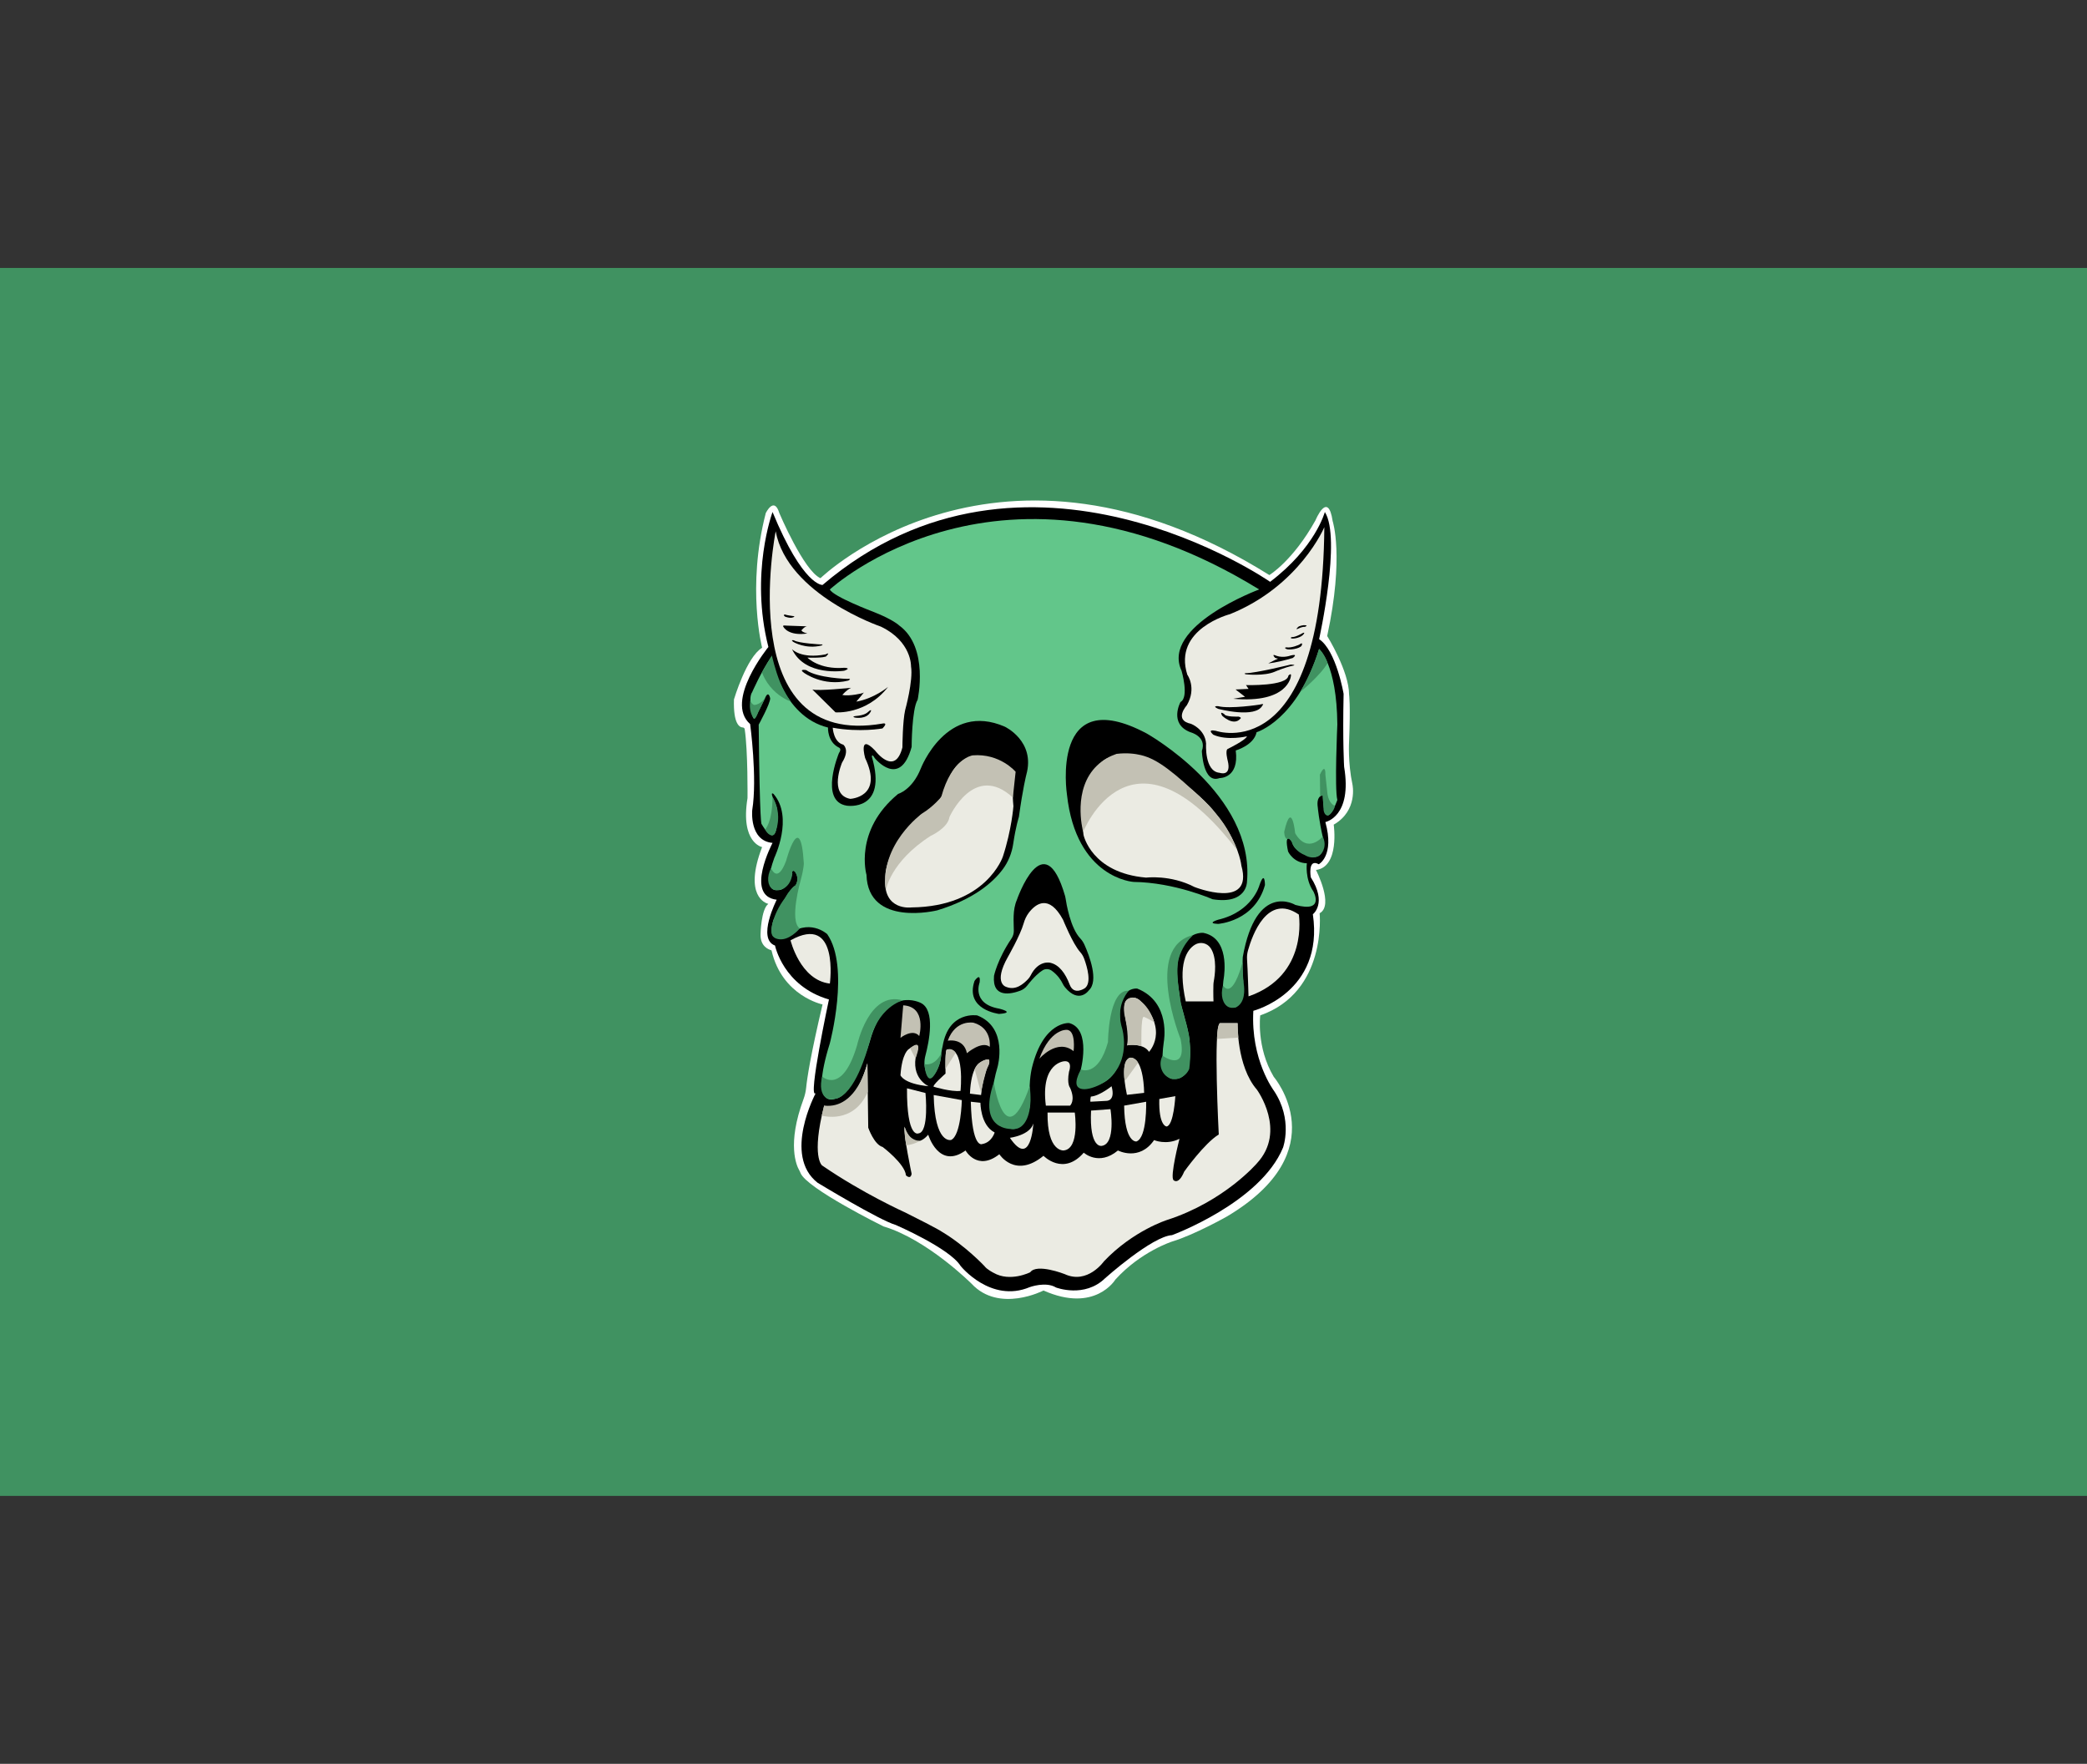 <?xml version="1.0" encoding="UTF-8"?><svg id="a" xmlns="http://www.w3.org/2000/svg" viewBox="0 0 2094.17 1769.83"><rect x="0" y="0" width="2094.17" height="1769.83" fill="#333333" stroke="none"/><defs><style>.b{fill:#409261;}.c{fill:#fff;}.d{fill:#ebebe3;}.e{fill:#62c68a;}.f{fill:none;opacity:0;stroke:#c3c1b4;stroke-miterlimit:10;stroke-width:1.49px;}.g{fill:#c3c1b4;}</style></defs><rect class="b" y="268.86" width="2094.17" height="1232.11"/><g><rect class="f" x="241.26" y=".75" width="1611.65" height="1768.34"/><path class="c" d="M736.52,701.71s12.55-42.35,28.23-51.76c0,0-15.69-60.39,3.66-135.15h0s8.37-17.25,13.59,0c0,0,24.57,58.04,41.3,65.35,0,0,178.29-173.32,450.42-3.14h0s23.53-14.12,46.27-54.9c0,0,12.55-30.59,17.25,.78,0,0,11.76,35.29-5.49,115.29,0,0,21.96,35.29,21.96,58.82,0,0,1.57,9.41,0,47.06,0,0-1.31,21.18,3.4,43.13,0,0,5.75,26.14-18.82,40.26,0,0,6.27,42.35-17.78,45.49,0,0,18.3,35.55,3.66,43.4,0,0,7.84,78.95-59.6,102.48h0s-4.17,31.91,13.59,61.7c0,0,63.79,74.24-47.06,140.12,0,0-32.42,18.3-54.9,25.1,0,0-31.37,9.93-56.99,38.17,0,0-20.33,33.98-72.12,10.98,0,0-44.47,23-72.18-6.8,0,0-44.44-44.44-88.36-57.51,0,0-77.09-38.05-83.3-53.62-.33-.82-.64-1.65-1.1-2.41-2.92-4.92-12.67-26.3,4.13-71.7,1.41-3.8,2.29-7.77,2.69-11.8,.92-9.22,4.29-31.88,16.41-83.19h0c-.16-.04-40.5-8.4-51.12-53.87-.07-.3-.29-.54-.59-.62-2.15-.58-10.97-3.7-10.51-16.1,0,0,.52-24.78,7.7-30.22,.06-.04,.04-.12-.03-.14-2.19-.56-25.04-7.63-6.11-56.95,0,0-21.96-4.18-14.64-49.15,0,0,.49-47.25-2.82-69.16-.15-.97-.96-1.68-1.94-1.71-3.13-.11-9.62-3.3-8.83-28.2Z"/><path d="M775.21,513.75s-23,61.69-4.18,135.42c0,0-44.44,54.38-18.3,77.38,0,0,7.32,54.38,2.09,86.27,0,0-3.14,30.85,20.39,32.94,0,0-28.23,53.37,4.18,57.01,0,0-20.13,39.32-1.7,45.99,0,0,8.23,40.78,54.11,54.11,0,0-21.57,100.78-13.33,94.11,0,0-33.31,62.23,1.96,89.8,0,0,61.96,37.64,78.43,42.35,0,0,54.11,23.4,65.09,41.17,0,0,30.19,37.64,69.41,21.17,0,0,16.08-5.88,26.27,.39,0,0,28.63,10.98,49.41-9.41,0,0,46.91-41.9,67.05-43.13,0,0,88.62-32.55,111.36-87.84,0,0,10.2-27.84-9.02-56.86,0,0-23.53-30.98-20.78-80.39,0,0,71.24-18.43,59.73-96.86,0,0,14.64-10.98-2.09-37.12,0,0-3.31-19.35,8.02-13.07,0,0,16.03-8.37,6.62-42.35,0,0,27.19-5.23,18.82-55.42,0,0-1.57-24.57-.52-73.2,0,0-7.32-43.4-24.57-54.9,0,0,22.48-101.43,5.75-127.57,0,0-9.41,35.55-54.9,70.06,0,0-245.21-170.45-449.12,3.14,0,0-19.35,1.57-50.19-73.2Z"/><path class="e" d="M832.69,591.46s172.01-158.94,430.82,0c0,0-98.82,36.6-77.9,81.56,0,0,7.84,26.66-1.05,31.37,0,0-12.03,21.96,9.93,30.32,0,0,16.73,4.18,11.5,18.82,0,0,1.05,33.46,17.78,27.19,0,0,19.87,.52,16.21-27.71,0,0,18.3-5.23,20.91-18.3,0,0,40.78-11.82,62.74-83.55,0,0,17.78,15.06,18.3,75.71,0,0-2.94,64.45,0,75.81,0,0-13.07,37.64-14.64-4.71,0,0-6.8,.26-4.97,12.29,0,0,1.17,13.23,5.23,30.59,0,0,5.75,31.89-24.05,13.07,0,0-6.01-2.61-7.32-10.2,0,0-8.1-9.93-3.66,10.72,0,0,5.31,11.5,18.82,11.76,0,0-2.09,15.69,6.54,28.23,0,0,12.03,21.7-18.04,13.59,0,0-39.21-24.05-52.81,52.28,0,0-.78,17.52,.52,24.05,0,0,.52,26.93-10.2,26.66,0,0-12.7-2.29-9.81-26.63,.08-.63,.18-1.27,.28-1.9,.99-5.89,5.82-41.46-20.54-46.49,0,0-35.12-2.89-23.75,61.41,.56,3.14,.37,6.38,1.25,9.45,2.88,10.03,9.52,33.85,8.9,38.16,0,0,5.23,39.21-15.95,37.64,0,0-15.69,2.61-9.93-37.38,0,0,7.58-39.74-26.66-53.33,0,0-23.27-3.14-16.21,40,0,0,10.2,53.59-31.11,58.3,0,0-19.87,3.14-9.67-15.42,0,0,11.54-42.15-11.33-48.3,0,0-25.75-2.22-37.29,44.64,0,0-3.47,13.51-1.97,29.08,.79,8.14-.86,16.4-5.04,23.43-4.71,7.91-12.19,13.95-22.7,4.05-8.24-7.76-11.95-19.19-10.43-30.4,1.03-7.6,2.77-17.36,5.63-26.94,0,0,10.98-39.21-20.39-51.5,0,0-28.76-4.97-34.77,30.85,0,0-1.1,3.92-1.59,9.69s-2.03,11.04-4.85,15.88c-3.08,5.29-7.14,8.93-10.32,.07-1.85-5.16-1.96-10.79-.55-16.09,3.61-13.62,10.3-45.79-4.64-52.95,0,0-35.29-18.56-50.98,38.17,0,0-16.73,56.47-35.03,58.04,0,0-26.14,11.5-5.23-55.68,0,0,20.39-76.33-2.61-109.53,0,0-18.56-17.25-41.57,2.35,0,0-20.13,9.41-12.55-16.21,0,0,14.38-30.85,22.22-35.03,0,0,4.71-5.75-.26-13.86,0,0-3.92-2.88-2.88,2.09,0,0-4.97,17.52-14.9,16.47,0,0-16.21,3.66-3.14-32.42,0,0,19.61-40.52-.78-64.05,0,0-3.4-2.88-.52,4.18,0,0,4.71,9.93,4.18,12.81,0,0,2.88,44.67-15.69,13.18,0,0-1.83,3.29-2.88-99.71,0,0,11.76-21.44,11.5-26.4,0,0-1.57-8.89-5.23,0l-8.63,17.52s-2.35,7.06-4.18-1.31c0,0-4.18-16.73,0-22.48,0,0,8.89-20.39,19.08-35.29,0,0,10.72,59.6,56.99,70.84,0,0-.78,14.38,10.98,20.13,0,0,3.14,1.05,0,5.49,0,0-20.26,48.49,7.97,52.81,0,0,41.17,6.27,25.1-49.02,0,0-.26-4.05,2.88,1.31,0,0,25.23,31.24,36.99-11.24,0,0,.13-37.91,6.01-47.32,0,0,11.76-52.55-18.43-74.5,0,0-5.88-5.88-25.88-13.72,0,0-40.4-15.26-43.79-22.48Z"/><path class="d" d="M905.53,748.96s.2-25.49,2.74-36.47c0,0,8.23-29.41,5.88-44.02,0,0,.78-24.8-30.19-39.7,0,0-93.78-31.96-105.61-95.68,0,0-43.92,219.07,107.18,192.93,0,0,6.27-1.57,0,4.9,0,0-22.68,4.18-49.93-.72,0,0,.72,14.44,10.52,16.99,0,0,7.06,4.9-1.18,18.04,0,0-13.77,32.22,8.19,36.34,0,0,33.77-1.44,14.95-41.04,0,0-7.06-25.29,10-7.45,0,0,19.8,26.66,27.45-3.14"/><path class="d" d="M1328.9,528.91s-24.83,59.08-94.63,87.31c0,0-57.51,14.79-42.87,60.8,0,0,9.69,13.18-.52,30.69,0,0-13.59,14.9,4.18,18.56,0,0,14.12,5.23,15.16,19.87,0,0-1.83,27.97,13.59,29.28,0,0,12.29,4.44,8.1-12.29,0,0-2.88-10.72,.26-11.76,0,0,17.78-8.63,19.08-12.55,0,0-19.61,4.71-33.72-1.57,0,0-7.32-6.01,2.61-3.92,0,0,106.66,37.64,108.75-204.43Z"/><path d="M901.22,796.6s14.12-3.92,22.74-25.49c0,0,25.88-67.45,84.31-41.96,0,0,30.98,14.51,21.57,48.23,0,0-3.53,13.72-7.45,42.35,0,0-3.09,9.26-5.7,26.95-1.38,9.38-5,18.31-10.71,25.87-9.75,12.92-28.83,29.73-65.54,40.89,0,0-69.41,17.25-70.98-35.68,0,0-12.94-44.31,31.76-81.17Z"/><path class="d" d="M927.73,815.72c4.11-1.37,13.31-6.55,21.94-26.18,0,0,10.16-54.07,63.64-18.97,2.84,1.86,4.38,5.17,3.95,8.54-.77,6.12-1.63,17.04-.36,29.84,0,0-1.76,23.72-10.59,50.58,0,0-16.6,50.19-91.73,50.98,0,0-28.85,3.92-26.3-29.61,0,0-2.06-27.11,34.54-62.16,1.41-1.35,3.06-2.42,4.91-3.03Z"/><path d="M1020.42,902.76s26.91-77.65,48.3-3.77c.2,.71,.36,1.44,.47,2.16,.78,5.34,4.89,30.11,14.84,40.51,1.83,1.91,3.21,4.19,4.28,6.6,4.73,10.6,14.5,36.04,4.27,45.46,0,0-9.67,14.02-23.89-3.03-.99-1.19-1.8-2.53-2.48-3.93-1.34-2.77-4.62-8.33-10.93-12.82-2.64-1.88-6.19-2.09-8.97-.41-3.41,2.06-8.52,6.39-15.6,15.43-1.81,2.31-4.21,4.08-6.97,5.1-9.05,3.35-28.32,7.9-26.31-14.98,0,0,3.37-16.46,17.51-37.34,1.54-2.28,2.37-4.97,2.37-7.73-.01-9.18-1.48-20.74,3.13-31.24Z"/><path class="d" d="M1032.52,915.6c6.74-8.66,19.98-18.92,34.17,7.27,0,0,9.66,24.08,17.34,32.6,1.76,1.95,3.05,4.26,3.94,6.72,2.95,8.1,7.6,24.07,.67,29.3,0,0-10.98,7.84-15.29-3.53-4.31-11.37-10.59-20-19.61-21.96,0,0-11.71-2.93-19.57,12.78-.69,1.38-1.61,2.65-2.68,3.76-4.27,4.4-12.05,11.59-21.66,7.77,0,0-13.72-3.14,1.57-30.19,0,0,12.39-21.69,15.7-33.39,1.13-4.01,2.86-7.84,5.42-11.13Z"/><path class="d" d="M793.25,943.52s9.67,40,39.47,43.4c0,0,9.67-70.84-39.47-43.4Z"/><path class="d" d="M1303.28,917.64s10.2,61.17-50.45,82.09c0,0-.78-26.24-1.5-37.2-.19-2.96,.12-5.9,.91-8.76,4.17-15,19.28-57.89,51.05-36.13Z"/><path class="d" d="M1189.82,1004.82h27.84s-.33-8.02-.08-16.66c.04-1.24,.16-2.48,.39-3.7,1-5.31,3.65-23.11-3.21-33.2-3.54-5.2-10.47-6.62-15.8-3.29-7.87,4.92-17.49,18.63-9.14,56.85Z"/><path class="d" d="M1131.39,1048.74s16.08-2.35,21.57,6.67c0,0,20.63-21.37-8.97-51.4-2.45-2.48-6.11-3.53-9.43-2.46-5.47,1.77-9.38,3.27-3.17,30.33,0,0,1.27,8.72,0,16.86Z"/><path d="M1222.24,922.87s-12.29,3.66,0,4.18c0,0,36.86-2.35,47.06-38.95,0,0,0-15.69-5.49,0,0,0-6.8,26.66-41.57,34.77Z"/><path d="M977.88,984.24s6.47-9.41,5.1,1.57c0,0-8.43,21.37,19.61,26.27,0,0,17.11,4.02-.05,5.29,0,0-34.56-4.02-24.66-33.13Z"/><path class="g" d="M1042.9,1062.34s17.91-20.91,34.38-7.58c0,0,2.74-21.31-7.06-21.44,0,0-16.34-1.18-27.32,29.02Z"/><path class="g" d="M951.02,1044.23s16.08-3.14,19.21,12.55c0,0,14.82-12.8,22.9-6.4,0,0,2.59-18.69-16.23-24.18,0,0-18.08-3.63-25.88,18.04Z"/><path class="g" d="M903.57,1041.37s12.16-9.69,18.82-1.85c0,0,8.04-29.41-16.08-30.78l-2.74,32.63Z"/><path class="d" d="M1049.44,1109.38h24.31s5.75-5.08,0-17.89c0,0-3.4-3.66-1.05-16.21,0,0,4.11-10.87-4.44-10.46,0,0-24.31,.9-18.82,44.56Z"/><path class="d" d="M1163.29,1102.73l16.08-2.88s-1.55,29.38-8.76,30.46c0,0-8.1-.26-7.32-27.58Z"/><path class="d" d="M1128,1109.38l22.09-3.9s1.11,36.16-9.8,39.87c0,0-11.76,1.8-12.29-35.96Z"/><path class="d" d="M1094.8,1114.36l19.48-1.44s5.75,35.03-8.89,36.86c0,0-12.42,2.74-10.59-35.42Z"/><path class="d" d="M1051.14,1116.32h27.32s5.23,36.21-10.98,38.04c0,0-16.86,2.09-16.34-38.04Z"/><path class="d" d="M1013.36,1141.68s20.13-2.48,23.53-14.38c0,0-2.22,45.88-23.53,14.38Z"/><path class="d" d="M974.15,1105.47l9.67,1.05s-.13,22.48,14.25,29.8c0,0-2.88,10.06-12.55,11.63,0,0-10.2,5.23-11.37-42.48Z"/><path class="d" d="M936.9,1098.74l28.23,5.1s-.71,35.51-10.78,40c0,0-16.47,4.71-17.45-45.09Z"/><path class="d" d="M910.1,1092.01l18.56,4.71s3.92,39.47-7.06,40.52c0,0-11.76,5.75-11.5-45.23Z"/><path class="d" d="M826.97,1109.38s26.14,16.09,43.4-42.46l.85,64.57s5.88,17.06,14.51,19.41c0,0,22.35,16.86,23.33,28.43,0,0,4.71,4.71,5.69-1.57,0,0-8.43-39.6-7.06-47.25,0,0,7.65,26.47,23.72,8.04,0,0,10.58,35.3,37.45,15.83,0,0,11.76,21.22,33.92,3.77,0,0,15.88,24.9,44.31,1.57,0,0,19.81,20.59,40.39-3.14,0,0,15.1,13.83,34.31-2.2,0,0,21.37,11.26,36.27-10.42,0,0,12.16,5.37,25.49-1.3,0,0-10,38.62-5.88,41.57,0,0,4.9,5.1,10.59-8.63,0,0,20.39-28.63,34.7-37.25,0,0-5.69-108.29,1.11-111.69h17.78s-1.05,43.13,19.35,66.66c0,0,30.32,41.3,0,73.98,0,0-32.6,38.17-89.89,56.73,0,0-34.28,10.72-63.56,41.57,0,0-16.47,23.53-39.47,12.81,0,0-27.97-10.98-34.51-1.83,0,0-20.13,10.2-36.86,.52,0,0-6.8-3.4-9.15-6.8,0,0-19.08-20.39-42.87-34.51,0,0-1.83-1.83-36.34-19.08,0,0-42.61-19.08-83.65-47.32,0,0-11.11-8.5,2.09-60.01Z"/><path class="g" d="M824.58,1119.42s31.77,9.3,46.17-23.83l-.38-28.68s-10.21,46.27-43.4,42.46l-2.39,10.04Z"/><path class="g" d="M909.37,1149.18c1.82-.18,4.03-.54,6.47-1.28,3.02-.92,5.45-2.13,7.27-3.21-1.52-.03-3.22-.28-4.96-.95-7.75-2.98-10.13-11.85-10.47-13.23-.06,2.05-.04,4.23,.08,6.53,.24,4.52,.85,8.6,1.61,12.15Z"/><path class="g" d="M1224.07,1026.65h17.78s.26,9.01,.7,14.46l-21.38,1.36s0-12.82,2.9-15.82Z"/><path class="g" d="M1130.81,1049.04s7.56-1.86,14.53,.77c0,0-.8-31.26,2.63-29.49,0,0,8.51,3.73,10.43,5.93,0,0-4.56-17.93-18.78-24.8,0,0-14.41-4.89-11.39,16.32,0,0,5.14,20.49,2.59,31.27Z"/><path class="d" d="M1130.81,1098.54l17.25-1.96s0-34.31-13.14-35.29c0,0-12.35-1.96-4.12,37.25Z"/><path class="g" d="M1128.54,1085.05l13.46-18.71c-.68-1.22-2.08-3.25-4.55-4.4-.77-.36-1.7-.78-2.88-.68-2.12,.19-3.52,1.96-4.2,2.81-2.42,3.06-3.19,10.95-1.84,20.97Z"/><path class="d" d="M1094.14,1105.47l15.88-.85s9.64,.59,5.36-14.7c0,0-12.17,9.8-20.77,10.39,0,0-.76,2.97-.47,5.16Z"/><path class="d" d="M973.27,1097.37l11.18,1.37s1.47-18.53,7.65-30.39c0,0,3.56-10.52-9.41-1.67,0,0-1.95,.96-4.09,4.97-2.28,4.27-4.77,12-5.32,25.72Z"/><path class="g" d="M984.58,1097.3l-6.58-24.48c.58-1.38,1.72-3.6,3.94-5.62,3.65-3.32,7.82-3.93,9.35-4.08,.55-.13,1.17-.22,1.24,.13,.72,3.68-.11,4-2.64,10.06,0,0-5.98,21.6-5.31,23.99Z"/><path class="d" d="M937.42,1090.57s16.74,5.13,26.4,4.05c0,0,4.84-45.49-13.86-41.43,0,0-1.66,.31-1.18,24.05,0,0-15.29,13.33-11.37,13.33Z"/><path class="g" d="M948.72,1072.47l10.25-16.07s-2.93-5.42-9-3.21c0,0-1.75,.9-1.25,19.28Z"/><path class="d" d="M903.57,1078.94s3.14,8.63,28.23,10.98c0,0-18.67-7.97-12.08-33.13,0,0,6.59-14.98-7.79-4.12,0,0-6.8,3.54-8.37,26.28Z"/><path class="g" d="M913.23,1051.81l5.41,10.37c.5-1.27,4.63-11.89,1.88-13.64-.43-.27-2.12-1.02-7.29,3.27Z"/><path d="M1070.61,797.13s-17.25-112.93,79.99-61.17c0,0,108.77,60.81,100.66,148.96,0,0,0,22.82-34.49,17.39,0,0-38.2-16.92-79.24-17.39,0,0-57.77-3.35-66.92-87.79Z"/><path class="d" d="M1149.97,880.61s24.57-3.14,48.62,9.41c0,0,59.6,23.53,47.06-21.44,0,0-5.72-59.66-93.07-104.57-8.32-4.28-13.33-4.84-13.33-4.84,0,0-31.96-9.66-41.41,17.5-.75,2.14-1.59,4.25-2.52,6.32-.58,1.28-1.25,2.77-1.96,4.33-5.46,12.03-8.04,25.2-7.26,38.39,.21,3.62,.57,7.62,1.13,12.01,0,0,7.84,38.17,62.74,42.87Z"/><path class="g" d="M1086.87,834.69s47.71-120.59,154.77,18.64c-3.92-9.41-9.52-23.32-21.9-37.32-2.08-2.36-3.6-5.23-11.41-12.52-30.03-28.06-46.19-41.73-63.47-45.83-5.47-1.3-13.75-2.52-24.5-1.23-6.43,2.19-13.42,5.8-19.59,11.74-24.58,23.65-14.67,63.59-13.9,66.53Z"/><path class="g" d="M888.94,893.13s4.17-28.29,44.96-54.43c0,0,17.27-7.77,18.83-18.92,0,0,24.74-55.37,63.6-19.53l2.79-25.86s-15.69-18.72-43.13-16.47c0,0-20.94,2.7-31.51,41.74,0,0-8.21,9.96-19.2,16.56,0,0-42.86,30.97-36.33,76.92Z"/><path class="b" d="M764.55,674.65c1.48,3.87,3.99,9.07,8.31,14.31,7.32,8.88,15.91,13.14,20.63,15.05-5.22-7.49-8.43-14.09-10.4-18.77-5.26-12.5-8.56-27.58-8.56-27.58h0s-3.9,6.65-9.98,16.99Z"/><path class="b" d="M1323.63,651.16c-2.46,7.89-5.69,16.59-9.95,25.8-2.95,6.38-6.03,12.19-9.08,17.45,0,0,20.13-16.22,27.56-29.15,0,0-2.56-8.17-8.54-14.09Z"/><path class="b" d="M1339.56,808.58s-5.69-1.52-7.39-11.19c0,0,.39,4.97-2.23-20.13,0,0,.52-12.81-5.49,0,.08,7.27,.16,14.55,.24,21.82,.87-.37,1.73-.74,2.6-1.11,.28,4.97,.57,9.93,.85,14.9,.31,2.82,1.78,5.01,3.54,5.31,1.96,.33,3.66-1.79,4.99-3.45,1.88-2.35,2.59-4.77,2.89-6.16Z"/><path class="b" d="M1327.23,839.44s-15.06,18.07-27.61-3.36c0,0-3.4-34.51-10.98-1.57,0,0-.1,6.8,3.13,7.4,.18-.25,.37-.37,.54-.42,.99-.32,2.53,1.08,3.91,3.44,.54,1.5,1.38,3.29,2.67,5.12,3.38,4.76,7.88,6.92,10.19,7.82,4.37,2.79,9.69,3.34,13.72,1.12,5.8-3.2,8.42-11.88,4.43-19.55Z"/><path class="b" d="M1227.18,988.94c1.84,2.5,3.46,3.17,4.68,3.22,7.84,.32,14.21-23.8,15.01-26.94,0,2.4,.05,4.85,.13,7.35,.14,4.49,.4,8.81,.75,12.96,.48,2.54,3.04,17.03-5.07,23.67-.7,.57-1.5,1.1-2.42,1.57-3.97,1.08-6.46,.18-7.51-.31-5.53-2.59-8.42-11.44-5.59-21.52Z"/><path class="b" d="M1166.58,1059.33s25.07,17.78,18.02-16.86c0,0-37.16-92.22,12.66-104.21-3.91,3.71-9.67,10.18-13.16,19.65-3.97,10.75-3.02,19.94-1.36,34.42,.97,8.49,2.98,20.4,7.48,34.35,1.87,6.84,3.6,15.57,4.03,25.78,.32,7.57-.14,14.32-.89,20-3.43,8.21-12.43,11.98-19.41,9.4-7.89-2.91-12.25-13.6-7.37-22.54Z"/><path class="b" d="M1084.59,1073.16s17.4,8.13,27.2-27.55c0,0,.33-53.16,20.75-51.48-2.09,2.56-4.52,6.16-6.28,10.87-4.4,11.75-1.66,22.4-.36,26.5,.62,2.14,7.62,27.81-8.98,46.69-8.02,9.12-17.92,12.53-22.85,13.83,0,0-23.49,7-9.49-18.85Z"/><path class="b" d="M997.27,1085.96s11.12,75.06,35.96,3.96c2.83,21.13-1.61,38.06-11.34,42.06-1.69,.69-3.85,1.13-6.64,.84,0,0-34.86,1.99-17.98-46.85Z"/><path class="b" d="M944.57,1056.78s-5.8,13.14-16.93,10.98c.53,7.81,2.54,14.01,5.34,14.4,4.22,.58,8.99-12.23,9.23-12.89,1.85-5.07,2.29-9.56,2.37-12.49Z"/><path class="b" d="M825,1080.16s20.14,19.11,35.04-31.44c0,0,11.82-55.11,45.91-44.89,0,0-25.65,5.84-34.21,44.5-1.8,6.62-13.83,49.63-32.86,54-1.77,.41-6.47,1.49-10.15-1.01-4.83-3.27-6.19-11.51-3.73-21.16Z"/><path class="b" d="M752.92,703.08s1.24,3.53,3.99,4.31c0,0,6.99-.39,11.3-8.04-.81,1.77-1.74,3.78-2.8,6-3.63,7.63-4.15,8.12-4.45,8.82-.14,.34-.21,.6-.23,.67-.28,.99-2.39,6.37-4.03,6.15-.17-.02-.41-.11-.68-.47-.5-.77-.99-1.61-1.42-2.54-2.73-5.74-2.3-11.46-1.68-14.92Z"/><path class="b" d="M767.74,832.32s7.3-6.86,7.45-32.79c1.95,3.33,5.5,10.45,5.64,20.08,.11,7.24-1.76,12.94-3.14,16.27-.72,1.56-1.61,2-2.02,2.16-2.19,.8-5.65-1.31-7.93-5.72Z"/><path class="b" d="M773.75,871.02s6.16,16.56,15.05-7.23c0,0,14.38-53.59,17.78,2.35,0,0,.26,4.44-3.14,16.99,0,0-11.88,41.24-.84,48.46-1.35,1.55-11.45,12.84-21.8,10.69-1.24-.26-3.51-.76-5.16-2.65-.85-.97-3.35-4.39,.32-16.18,1.71-5.47,5.05-13.74,12.06-22.81,1.07-2.09,2.65-4.69,4.96-7.34,1.81-2.07,3.62-3.67,5.19-4.88,.59-.91,1.99-3.34,1.91-6.7-.1-4.04-2.26-6.73-2.91-7.48-.14-.11-.76-.57-1.34-.39-.72,.23-1.25,1.42-.79,2.81-.73,7.76-5.03,13.93-10.98,15.82-.76,.24-5.61,1.78-9.2-.68-4.58-3.14-5.78-11.87-1.12-20.78Z"/><path d="M787.76,616.62s-2.77,0,0,2.09c0,0,5.22,2.12,8.23,.65,0,0,2.84-1.04-.65-1.26,0,0-6.47-.89-7.58-1.49Z"/><path d="M786.32,629.31s4.85,9.12,23.87,6.32c0,0-5.1-1.03-6.03-3.14,0,0,3.24-4.07,5.73-4.02l-21.17-.74s-4.52-.83-2.4,1.57Z"/><path d="M796.61,642.5s-4.02-.93-.44,1.67c0,0,12.3,7.5,28.09,3.53,0,0,2.89-1.37-.64-1.08,0,0-22.2-1.1-27.01-4.12Z"/><path d="M808.97,672.4s-8-1.48-2.25,2.65c0,0,19.04,14.16,44.39,7.86,0,0,4.64-2.18-1.02-1.71,0,0-29.55-.75-41.11-8.79Z"/><path d="M794.69,651.32s8.98,10.1,33.69,5.29c0,0,5.69-3.14,.49,2.06,0,0-2.65,1.67-18.68,1.18,0,0,11.81,12.25,37.01,10.2,0,0,7.74,.2,0,2.94,0,0-39.24,6.37-52.51-21.67Z"/><path d="M815.14,691.81l23.23,22.94s30.77,2.77,52.74-25.49c0,0-13.92,11.66-31.86,14.75,0,0,10.42-12.08,6.96-8.77-.45,.43-14.41,3.63-20.98,2.06,0,0,4.22-5.1,8.82-7.16,0,0-33.23,3.43-38.92,1.67Z"/><path d="M857.82,718.57s-3.53,.59,.33,1.5c0,0,11.63,2.22,15.69-6.34,0,0,.98-2.09-1.24-.65-2.22,1.44-3.01,4.51-14.77,5.49Z"/><path d="M1302.26,629.46s-3.24,3.04,.69,1.18c0,0,3.53-1.86,6.37-1.67,0,0,4.61-1.57-.98-1.67,0,0-4.87,.43-6.08,2.16Z"/><path d="M1296.19,639.26s-2.16,.88,0,1.37c2.16,.49,9.61-.88,11.96-4.41,0,0,2.3-2.84-2.09-.39,0,0-6.44,3.73-9.87,3.43Z"/><path d="M1290.7,649.56s-2.74,.17,0,1.6c2.74,1.43,13.47-.23,15.36-3.27,0,0,2.19-4.41-2.32-1.08,0,0-7.45,3.63-13.04,2.74Z"/><path d="M1280.89,658.08s-5.78-2.94-1.47,1.96c0,0,1.57,.69,3.04,.78,0,0-6.67,3.04-9.8,4.8,0,0,8.23-.52,24.51-5.39,0,0,6.22-4.51-1.94-2.55,0,0-7.08,2.84-14.33,.39Z"/><path d="M1250.31,675.44s-3.33,.29,0,1.18c0,0,18.33,1.96,28.92-2.65,0,0,9.71-4.31,18.04-5.98,0,0,4.55-.78-2.04-1.18,0,0-35.61,8.72-44.92,8.63Z"/><path d="M1292.85,677.89s3.33-3.43,2.45,.69c0,0-2.65,27.55-57.84,22.55l11.86-1.96-9.51-7.35,13.04-.59-2.55-3.82s41.32,1.29,42.55-9.51Z"/><path d="M1222.27,708.57s-6.67-.49,0,2.65c0,0,37.84,10.2,44.6-3.53,0,0,2.65-2.16-2.84-.69,0,0-29.8,4.61-41.76,1.57Z"/><path d="M1228.45,716.51s-5.2-3.82-2.06,1.67c0,0,11.37,10.98,18.33,2.84,0,0,1.57-.98-1.86-1.96,0,0-13.33,.49-14.41-2.55Z"/></g></svg>
